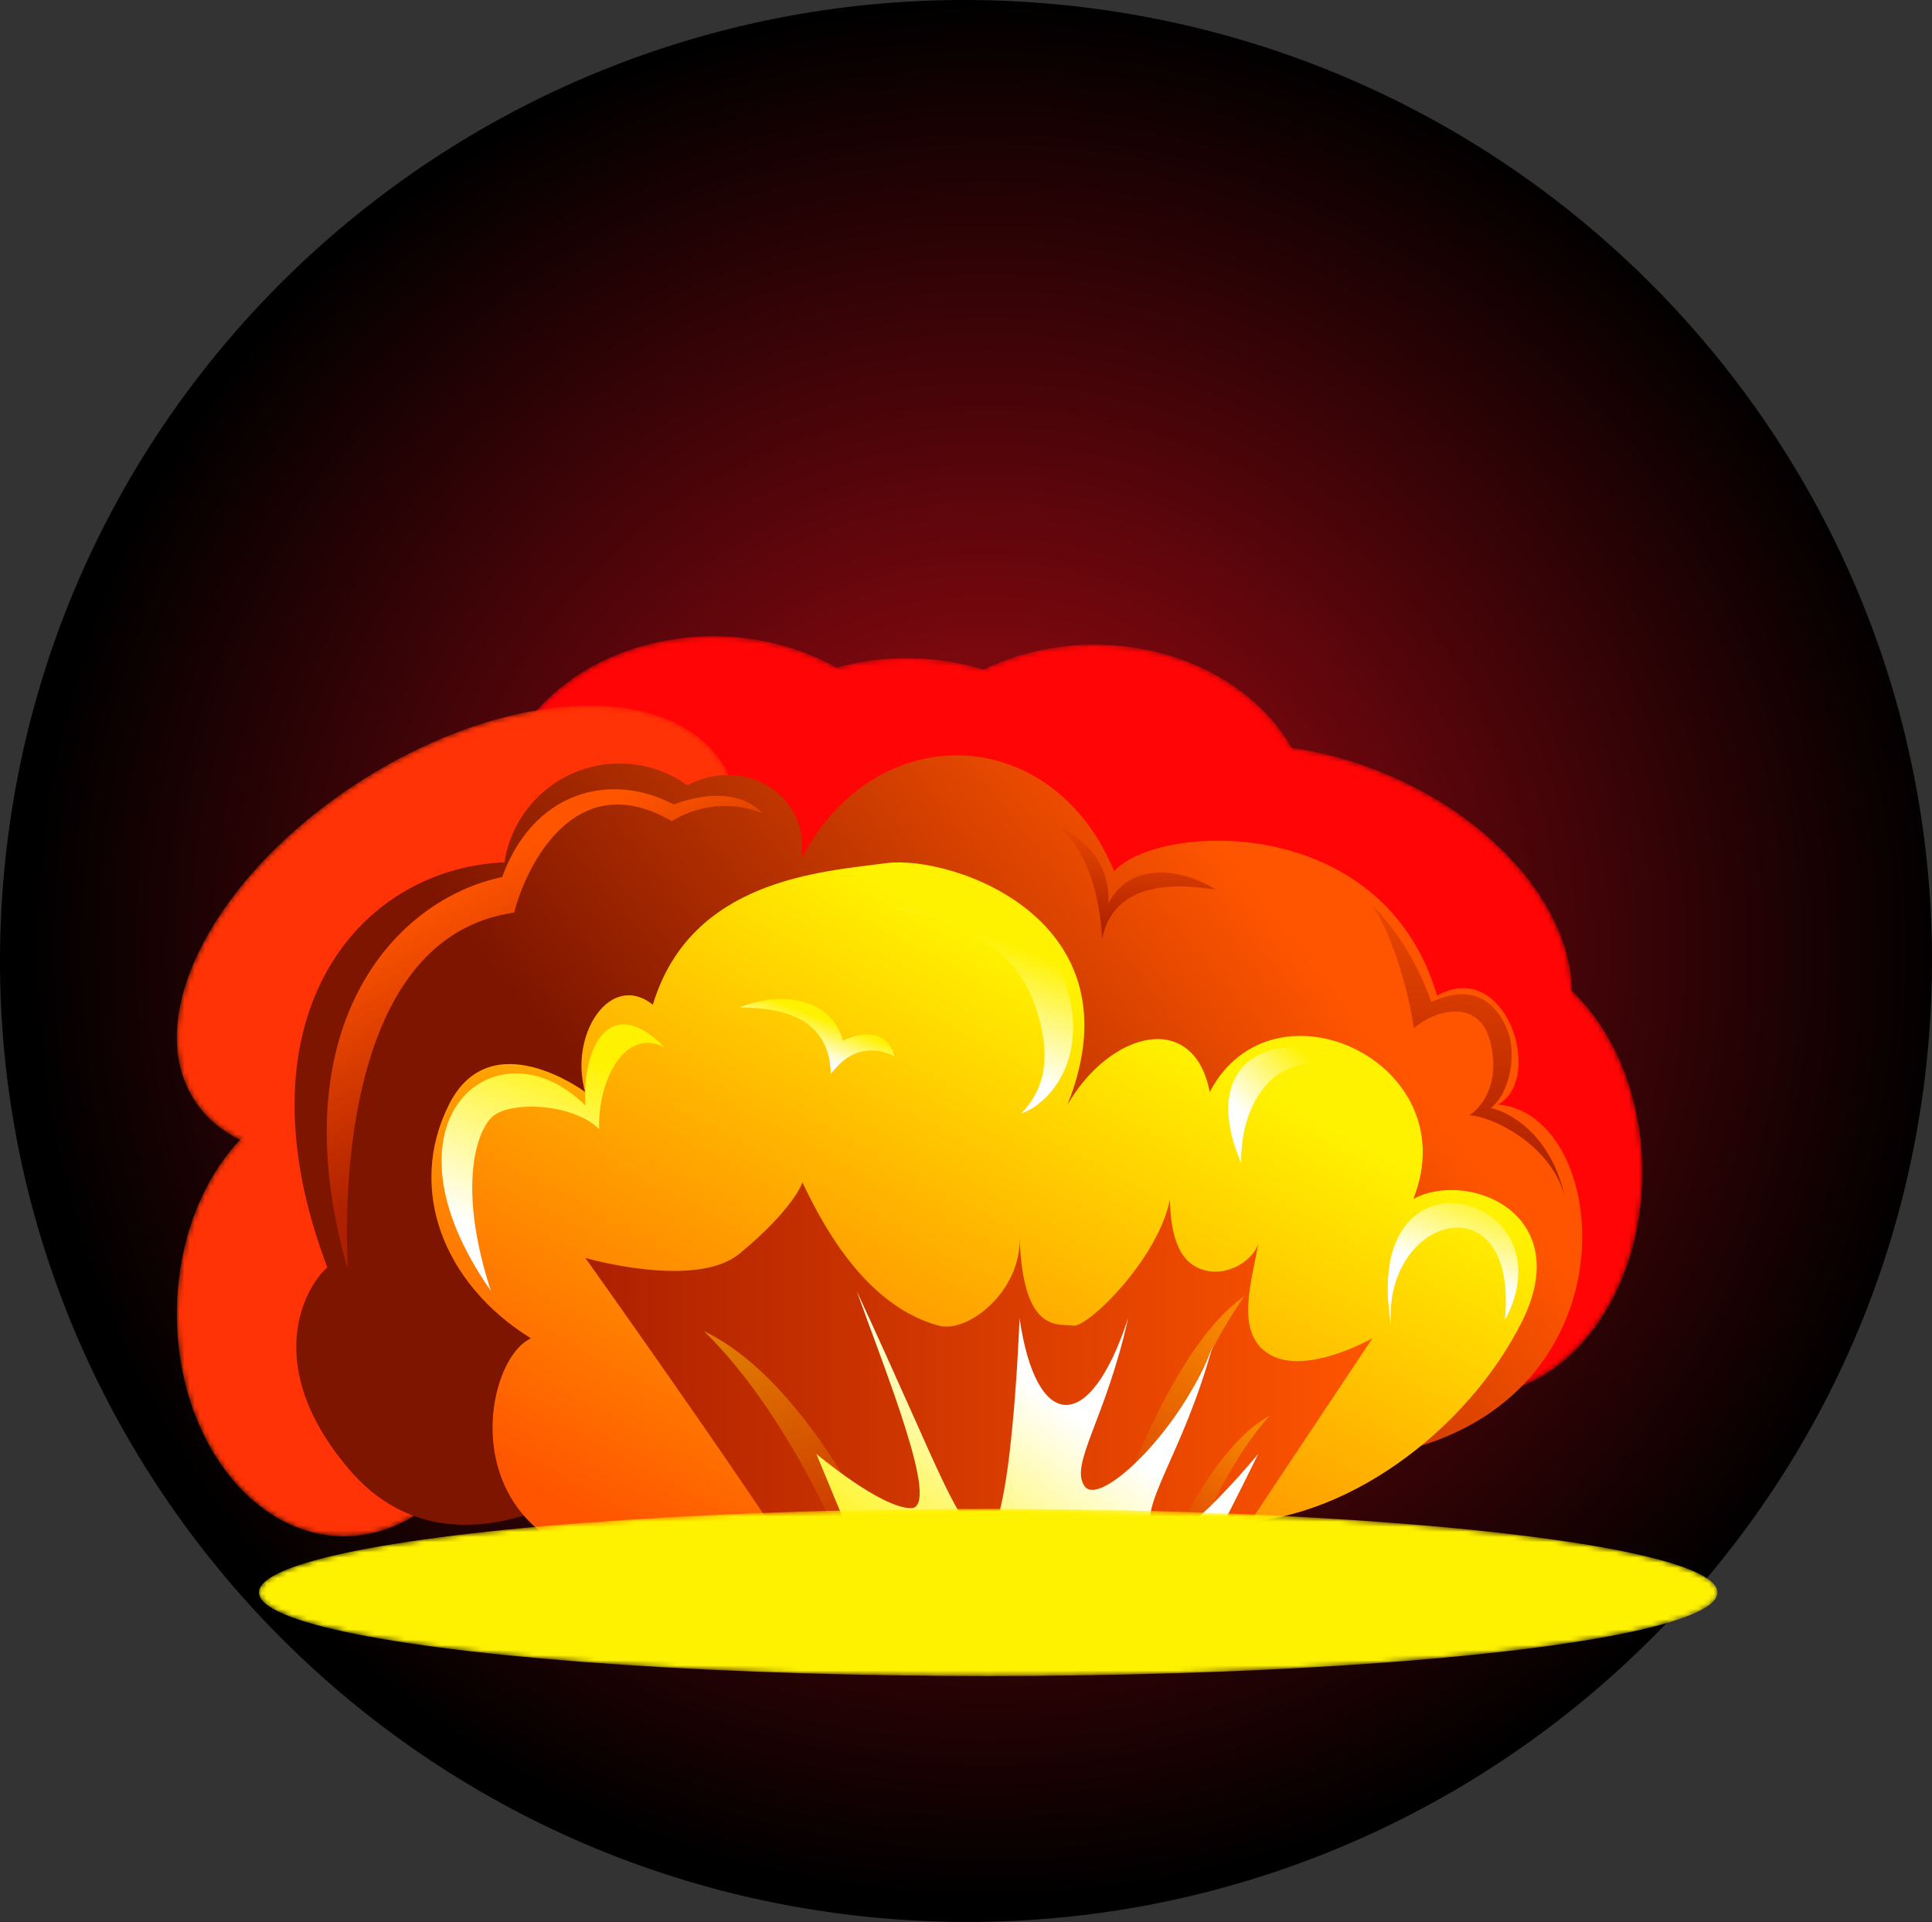 <svg xmlns="http://www.w3.org/2000/svg" xmlns:xlink="http://www.w3.org/1999/xlink" viewBox="0 0 376.43 374.48"><rect x="0" y="0" width="376.43" height="374.48" fill="#333333" stroke="none"/><defs><style>.cls-1{fill:url(#radial-gradient);}.cls-2{fill:url(#radial-gradient-2);}.cls-3{fill:url(#radial-gradient-3);}.cls-4{fill:url(#radial-gradient-4);}.cls-5{fill:url(#radial-gradient-5);}.cls-6{fill:url(#radial-gradient-6);}.cls-7{fill:url(#radial-gradient-7);}.cls-8{fill:url(#radial-gradient-8);}.cls-9{isolation:isolate;}.cls-10{fill:#b1b1b1;}.cls-10,.cls-11{fill-rule:evenodd;}.cls-11{fill:#7c7c7c;}.cls-12{mix-blend-mode:screen;}.cls-13{fill:url(#radial-gradient-9);}.cls-14{mask:url(#mask);}.cls-15{fill:#ff0505;}.cls-16{mask:url(#mask-2);}.cls-17{mask:url(#mask-3);}.cls-18{fill:#ff3305;}.cls-19{mask:url(#mask-4);}.cls-20{mask:url(#mask-5);}.cls-21{mask:url(#mask-6);}.cls-22{mask:url(#mask-7);}.cls-23{fill:url(#linear-gradient);}.cls-24{fill:url(#linear-gradient-2);}.cls-25{fill:url(#linear-gradient-3);}.cls-26,.cls-27,.cls-28{opacity:0.54;}.cls-26{fill:url(#linear-gradient-4);}.cls-27{fill:url(#linear-gradient-5);}.cls-28{fill:url(#linear-gradient-6);}.cls-29{fill:url(#linear-gradient-7);}.cls-30{fill:url(#linear-gradient-8);}.cls-31{fill:url(#linear-gradient-9);}.cls-32{fill:url(#linear-gradient-10);}.cls-33{fill:url(#linear-gradient-11);}.cls-34{fill:url(#linear-gradient-12);}.cls-35{fill:url(#linear-gradient-13);}.cls-36{fill:url(#linear-gradient-14);}.cls-37{fill:url(#linear-gradient-15);}.cls-38{mask:url(#mask-8);}.cls-39{fill:#fff200;}</style><radialGradient id="radial-gradient" cx="366.28" cy="6757.97" r="57.26" gradientTransform="matrix(-0.7, 0, 0, 0.55, 433.18, -3582.72)" gradientUnits="userSpaceOnUse"><stop offset="0" stop-color="#faffff"/><stop offset="0.23" stop-color="#bcbfbf"/><stop offset="0.61" stop-color="#585959"/><stop offset="0.87" stop-color="#191919"/><stop offset="0.99"/></radialGradient><radialGradient id="radial-gradient-2" cx="420.13" cy="6750.23" r="57.26" xlink:href="#radial-gradient"/><radialGradient id="radial-gradient-3" cx="461.01" cy="6984.72" r="57.26" gradientTransform="matrix(-0.54, 0, 0, 0.69, 314.74, -4540.39)" xlink:href="#radial-gradient"/><radialGradient id="radial-gradient-4" cx="50.87" cy="6944.52" r="57.26" gradientTransform="matrix(-0.54, 0, 0, 0.69, 314.74, -4540.39)" xlink:href="#radial-gradient"/><radialGradient id="radial-gradient-5" cx="314.07" cy="6753.22" r="57.26" xlink:href="#radial-gradient"/><radialGradient id="radial-gradient-6" cx="494.1" cy="7055.14" r="57.27" gradientTransform="matrix(-0.85, 0.54, 0.3, 0.47, -1585.76, -3386.51)" xlink:href="#radial-gradient"/><radialGradient id="radial-gradient-7" cx="386.58" cy="6724.93" r="57.26" gradientTransform="matrix(-0.8, -0.33, -0.21, 0.51, 1976.45, -3140.42)" xlink:href="#radial-gradient"/><radialGradient id="radial-gradient-8" cx="977.22" cy="7825.06" r="93.33" gradientTransform="matrix(-1.44, 0, 0, 0.16, 1597.1, -929.23)" xlink:href="#radial-gradient"/><radialGradient id="radial-gradient-9" cx="-1070.41" cy="-1552.61" r="162.21" gradientTransform="matrix(-1.16, -0.09, 0.09, -1.15, -909.42, -1696.65)" gradientUnits="userSpaceOnUse"><stop offset="0.29" stop-color="#7d080f"/><stop offset="0.52" stop-color="#53050a"/><stop offset="0.99"/></radialGradient><mask id="mask" x="134.21" y="128.25" width="84.94" height="69.94" maskUnits="userSpaceOnUse"><path class="cls-1" d="M134.21,163.22c0,19.32,19,35,42.47,35s42.47-15.66,42.47-35-19-35-42.47-35S134.21,143.91,134.21,163.22Z"/></mask><mask id="mask-2" x="96.5" y="123.96" width="84.94" height="69.94" maskUnits="userSpaceOnUse"><ellipse class="cls-2" cx="138.97" cy="158.93" rx="42.47" ry="34.97"/></mask><mask id="mask-3" x="34.45" y="212.68" width="65.17" height="86.66" maskUnits="userSpaceOnUse"><path class="cls-3" d="M34.45,256c0,23.93,14.59,43.33,32.58,43.33S99.62,279.94,99.62,256,85,212.68,67,212.68,34.45,232.08,34.45,256Z"/></mask><mask id="mask-4" x="254.82" y="185.08" width="65.17" height="86.66" maskUnits="userSpaceOnUse"><path class="cls-4" d="M254.82,228.41c0,23.93,14.59,43.33,32.58,43.33S320,252.34,320,228.41s-14.59-43.33-32.59-43.33S254.82,204.48,254.82,228.41Z"/></mask><mask id="mask-5" x="170.77" y="125.62" width="84.94" height="69.94" maskUnits="userSpaceOnUse"><path class="cls-5" d="M170.77,160.59c0,19.31,19,35,42.47,35s42.47-15.66,42.47-35-19-35-42.47-35S170.77,141.27,170.77,160.59Z"/></mask><mask id="mask-6" x="34.45" y="137.47" width="109.65" height="88.09" maskUnits="userSpaceOnUse"><path class="cls-6" d="M37.76,214.19c10.35,16.31,41.8,14.91,70.25-3.14s43.12-45.9,32.78-62.21S99,133.94,70.54,152,27.42,197.88,37.76,214.19Z"/></mask><mask id="mask-7" x="206.19" y="145.01" width="100.04" height="75.84" maskUnits="userSpaceOnUse"><path class="cls-7" d="M208,163.18c-7.32,17.88,8.34,41.21,35,52.11s54.15,5.26,61.47-12.61-8.33-41.21-35-52.11S215.31,145.31,208,163.18Z"/></mask><linearGradient id="linear-gradient" x1="148.02" y1="253.75" x2="246.01" y2="174.76" gradientUnits="userSpaceOnUse"><stop offset="0" stop-color="#7d1500"/><stop offset="1" stop-color="#f50"/></linearGradient><linearGradient id="linear-gradient-2" x1="214.32" y1="194.75" x2="150.18" y2="314.12" gradientUnits="userSpaceOnUse"><stop offset="0" stop-color="#fff200"/><stop offset="1" stop-color="#f50"/></linearGradient><linearGradient id="linear-gradient-3" x1="114.04" y1="271.15" x2="267.39" y2="271.15" gradientUnits="userSpaceOnUse"><stop offset="0" stop-color="#ad2000"/><stop offset="1" stop-color="#f50"/></linearGradient><linearGradient id="linear-gradient-4" x1="167.62" y1="305.1" x2="144.12" y2="260.57" gradientUnits="userSpaceOnUse"><stop offset="0" stop-color="#c92600"/><stop offset="1" stop-color="#ffbf00"/></linearGradient><linearGradient id="linear-gradient-5" x1="-137.7" y1="303.63" x2="-162.2" y2="257.21" gradientTransform="matrix(-1, 0, 0, 1, 79.46, 0)" xlink:href="#linear-gradient-4"/><linearGradient id="linear-gradient-6" x1="-149.16" y1="306.74" x2="-164.65" y2="277.39" gradientTransform="matrix(-1, 0, 0, 1, 79.46, 0)" xlink:href="#linear-gradient-4"/><linearGradient id="linear-gradient-7" x1="255.73" y1="206.8" x2="243.26" y2="218.48" gradientUnits="userSpaceOnUse"><stop offset="0" stop-color="#fff200"/><stop offset="1" stop-color="#fff"/></linearGradient><linearGradient id="linear-gradient-8" x1="194.61" y1="183.04" x2="186.23" y2="205.19" xlink:href="#linear-gradient-7"/><linearGradient id="linear-gradient-9" x1="175.11" y1="315.24" x2="204.98" y2="272.72" xlink:href="#linear-gradient-7"/><linearGradient id="linear-gradient-10" x1="110.89" y1="204.83" x2="97.26" y2="240.84" xlink:href="#linear-gradient-7"/><linearGradient id="linear-gradient-11" x1="289.57" y1="231.48" x2="283.18" y2="248.38" xlink:href="#linear-gradient-7"/><linearGradient id="linear-gradient-12" x1="160.22" y1="198.44" x2="157.56" y2="205.45" xlink:href="#linear-gradient-7"/><linearGradient id="linear-gradient-13" x1="219.53" y1="182.47" x2="222.5" y2="154.76" xlink:href="#linear-gradient-3"/><linearGradient id="linear-gradient-14" x1="113.19" y1="212.45" x2="91.15" y2="170.66" xlink:href="#linear-gradient-3"/><linearGradient id="linear-gradient-15" x1="283.67" y1="229.39" x2="291.12" y2="159.85" xlink:href="#linear-gradient-3"/><mask id="mask-8" x="50.44" y="293.98" width="284.19" height="32.58" maskUnits="userSpaceOnUse"><ellipse class="cls-8" cx="192.54" cy="310.26" rx="142.1" ry="16.29"/></mask></defs><g class="cls-9"><g id="Layer_2" data-name="Layer 2"><g id="Layer_1-2" data-name="Layer 1"><path class="cls-10" d="M273.43,64.49h22.23v7.42H273.43v7.42h29.65v7.42H258.59V49.68h44.49V57.1H273.43Zm-51.9,0H229V57.1h7.42V49.68h14.8V86.75h-14.8V71.91H229v7.42h-7.42V71.91h-7.42V86.75H199.3V49.68h14.81V57.1h7.42ZM140,57.1H110.34V79.33h14.84V71.91h-7.42V64.49H140V86.75H102.92V79.33H95.5V57.1h7.42V49.68H140Zm14.84-7.42h29.64V57.1h7.42V86.75H177V71.91h-14.8V86.75H147.4V57.1h7.42Zm7.42,14.81H177V57.1h-14.8Z"/><path class="cls-11" d="M106.61,94.31h29.65v7.41h7.42V124h-7.42v7.41H106.61V124H99.2V101.72h7.41Zm7.41,7.41V124h14.83V101.72Zm37.07-7.41h14.83v14.82h14.82V94.31h14.83v14.82h-7.42V124h-7.41v7.41H165.92V124H158.5V109.13h-7.41Zm66.72,14.82h22.24v7.42H217.81V124h29.65v7.41H203V94.31h44.48v7.41H217.81Zm51.89,7.42h14.82V101.72H269.7Zm29.65-14.83v14.83h-7.41V124h7.41v7.41H277.11V124H269.7v7.41H254.87V94.31h37.07v7.41Z"/><g class="cls-12"><path class="cls-13" d="M.58,172.47C8.68,69.43,99.26-7.56,202.92.59S384,98.91,375.84,202,277.13,382,173.57,373.88-7.53,275.58.58,172.47Z"/></g><g class="cls-14"><path class="cls-15" d="M134.21,163.22c0,19.32,19,35,42.47,35s42.47-15.66,42.47-35-19-35-42.47-35S134.21,143.91,134.21,163.22Z"/></g><g class="cls-16"><ellipse class="cls-15" cx="138.97" cy="158.93" rx="42.47" ry="34.97"/></g><g class="cls-17"><path class="cls-18" d="M34.45,256c0,23.93,14.59,43.33,32.58,43.33S99.62,279.94,99.62,256,85,212.68,67,212.68,34.45,232.08,34.45,256Z"/></g><g class="cls-19"><path class="cls-15" d="M254.82,228.41c0,23.93,14.59,43.33,32.58,43.33S320,252.34,320,228.41s-14.59-43.33-32.59-43.33S254.82,204.48,254.82,228.41Z"/></g><g class="cls-20"><path class="cls-15" d="M170.77,160.59c0,19.31,19,35,42.47,35s42.47-15.66,42.47-35-19-35-42.47-35S170.77,141.27,170.77,160.59Z"/></g><g class="cls-21"><path class="cls-18" d="M37.76,214.19c10.35,16.31,41.8,14.91,70.25-3.14s43.12-45.9,32.78-62.21S99,133.94,70.54,152,27.42,197.88,37.76,214.19Z"/></g><g class="cls-22"><path class="cls-15" d="M208,163.18c-7.32,17.88,8.34,41.21,35,52.11s54.15,5.26,61.47-12.61-8.33-41.21-35-52.11S215.31,145.31,208,163.18Z"/></g><path class="cls-23" d="M217.08,169.78C225.39,160.34,269.45,158,280,194c13.46-7.57,21,16.22,11.87,21.2,21.38,1.75,27.07,53.61-15.11,66.51-83.87-27.15-167,12.33-168.2,11.59S84.83,306,68,286.25,59,251.17,63.78,246.93C45.64,199.14,69,169.33,98.3,168a22.68,22.68,0,0,1,35.63-15c11.88-6.15,24.15,2.77,22.17,14.34C170.75,139.36,205.2,140.81,217.08,169.78Z"/><path class="cls-24" d="M155.11,297.76c-13.66,2-39.19,11.22-51.66-1s-7.13-32.81,0-36c-17.23-10.69-24.13-29.23-16-45.5S114,212.75,114,212.75c-3.17-11.09,4.85-23.6,13.2-17,7.39-24.52,33-25.91,45.49-27.58S222.45,178.9,208,215.21c8.28-14.29,24.55-18.55,27.71-2.46,12.28-23.45,50.24-5.69,39.66,20.84,10.58-5.7,31.74,2.77,21.16,23.92s-34.78,39.59-58.09,39.21S155.11,297.76,155.11,297.76Z"/><path class="cls-25" d="M159.05,311.9c.59-2.75-45-66.81-45-66.81s21.51,6.23,30.06-.85c10.58-8.75,12.24-13.85,12.24-13.85,5.24,11.14,13.55,24.33,26.52,27.89,5.72,1.58,16.2-6.74,15.79-17.31.59,19.28,7.78,16.83,10.45,17.31s16.38-12.68,18.84-24.56c.09,4.68.82,11.71,6.09,13.57s10.57-2.16,11.13-5.19c-1,6.83-4.93,17.67,2.23,21.82s20-3.18,20-3.18L233.94,311Z"/><path class="cls-26" d="M176.68,311.9s-16.11-41.36-39.58-52.58c17.08,16.34,31.13,48.84,30,52.58C170.45,311.22,176.68,311.9,176.68,311.9Z"/><path class="cls-27" d="M211.5,312.71s12.62-47.36,31-60.21c-13.38,18.71-24.39,55.92-23.53,60.21C216.38,311.93,211.5,312.71,211.5,312.71Z"/><path class="cls-28" d="M223.8,311.83s9.6-28.29,23.59-36c-10.17,11.18-18.55,33.41-17.89,36A21.58,21.58,0,0,0,223.8,311.83Z"/><path class="cls-29" d="M264.67,210.11c-7.83-10.71-33.41-8.33-22.83,16.55C241.5,214.45,249.54,201.61,264.67,210.11Z"/><path class="cls-30" d="M174.32,177.3c6.54.29,22,4.47,27,17.67s.3,19.21-2.37,22c5.94-2,14.85-12.41,7.13-29.31S176.7,176.11,174.32,177.3Z"/><path class="cls-31" d="M170.92,311.9l-11.87-28.64s12.55,10.58,18.45,10.58-5.09-26.86-10.58-42.3c17.07,36.82,19.44,46,24.79,47.65s6.94-42.39,6.94-42.39c3.16,22.06,13.63,23.08,21.16,0-4.35,19.68-11.47,28.47-8.5,32.75s19-11.09,24.94-27.22c-5.86,21.28-14.25,30.46-11.88,36.86s20.79-15.93,20.79-15.93c-8.32,17-14.77,28.64-14.77,28.64Z"/><path class="cls-32" d="M95.66,251.54c-6.24-19.09-3.27-30.21,0-33.71s16-2.9,21.08,2.15c-.3-9.51,5.05-19.94,12.77-15.91-10.69-10.82-16.1-.14-15.47,11.3C96.85,198.35,72.2,218.08,95.66,251.54Z"/><path class="cls-33" d="M271.05,258.28c-1.78-21.48,24.79-28.74,22.17-1.09C306.48,232.53,264.67,221.16,271.05,258.28Z"/><path class="cls-34" d="M144.1,196.26c3.82.26,17.48-.34,17.78,13,5.64-7.72,12.44-3.38,12.44-3.38-2-7.31-10.07-3.14-10.07-3.14C161.88,194.44,152.46,193,144.1,196.26Z"/><path class="cls-35" d="M236.92,173.32c-3.8-.43-19.49-3.48-22.19,9.61-1-18-9.28-22.34-9.28-22.34,12,5.34,10.48,15.51,10.48,15.51C219.77,168.33,229.29,168.64,236.92,173.32Z"/><path class="cls-36" d="M67.75,247.29c-.8-17.42.39-64.93,32.46-69.48,1-4.75,9.92-29.89,30.69-17.81a19.71,19.71,0,0,1,17.61-1.59c-5.74-5.94-15.44-2.34-17.22-1.66C119,150.3,104,154.06,97.84,170.88,75.94,175.54,54.48,201.17,67.75,247.29Z"/><path class="cls-37" d="M267.39,176.52c4.06,5.55,7.47,18.32,8.06,23.86,3.77-3.47,12.75-6.24,14.93,2.67s-2.45,13.26-4.14,14.25c4.36.1,16.78,6,18.86,16.83-3-15.14-13.59-18.15-14.65-18.24,3.7-2.7,5.42-10.95,2.87-16.11-3.66-7.42-9.5-6.82-14.45-4.55C274.82,183.48,267.79,176.72,267.39,176.52Z"/><g class="cls-38"><ellipse class="cls-39" cx="192.54" cy="310.26" rx="142.1" ry="16.29"/></g></g></g></g></svg>